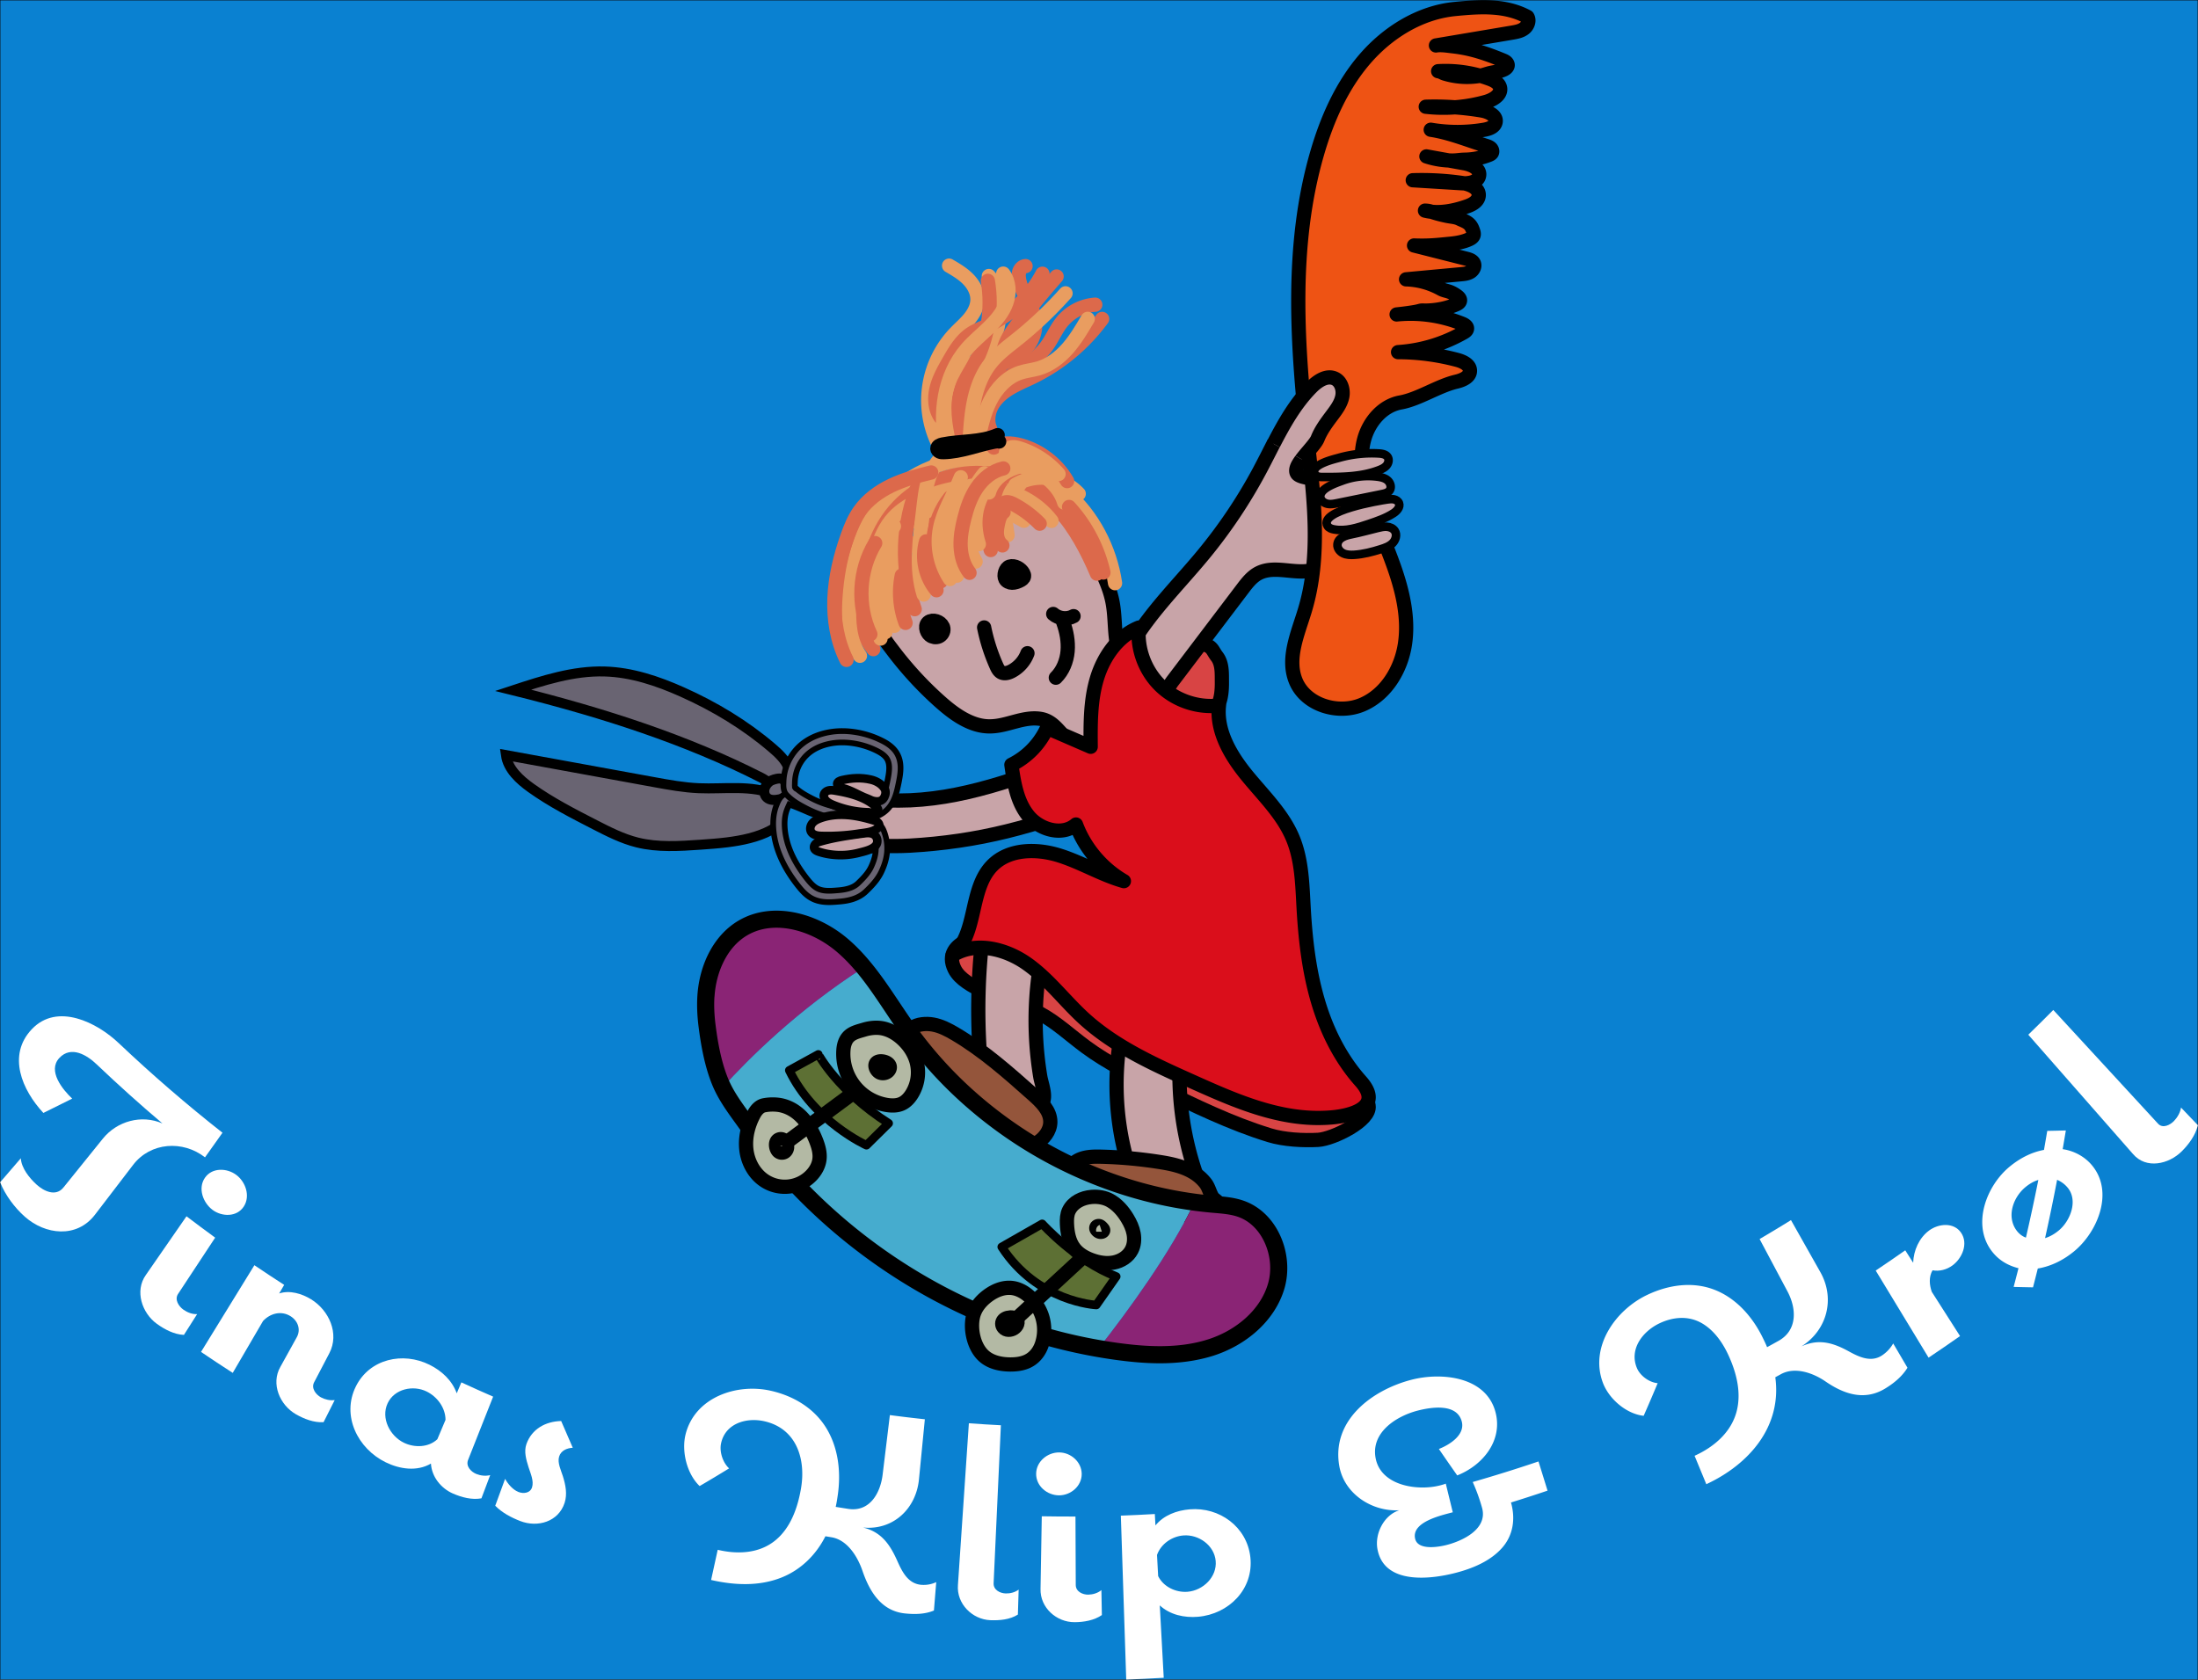 <svg xmlns="http://www.w3.org/2000/svg" viewBox="0 0 7717.6 5898.3"><rect x="0" y="0" width="7717.6" height="5898.3" fill="#333333" stroke="none"/><defs><style>.cls-1{fill:#0a81d1;}.cls-1,.cls-10,.cls-12,.cls-14,.cls-15,.cls-16,.cls-17,.cls-2,.cls-20,.cls-3,.cls-4,.cls-7,.cls-8,.cls-9{stroke:#000;}.cls-1,.cls-10,.cls-18,.cls-19{stroke-miterlimit:10;}.cls-2{fill:#d84444;}.cls-12,.cls-14,.cls-15,.cls-16,.cls-17,.cls-2,.cls-20,.cls-3,.cls-4,.cls-7,.cls-8,.cls-9{stroke-linejoin:round;}.cls-14,.cls-15,.cls-16,.cls-18,.cls-19,.cls-2,.cls-20,.cls-3,.cls-4,.cls-8,.cls-9{stroke-width:50px;}.cls-12,.cls-13,.cls-3{fill:#c8a4a8;}.cls-4{fill:#94553b;}.cls-5{fill:#46acce;}.cls-6{fill:#8a2475;}.cls-7{fill:#5d7034;}.cls-12,.cls-7{stroke-width:30px;}.cls-8{fill:#b3b9a4;}.cls-15,.cls-18,.cls-19,.cls-9{fill:none;}.cls-10,.cls-11{fill:#696472;}.cls-10{stroke-width:35px;}.cls-14{fill:#ee5314;}.cls-15,.cls-16,.cls-17,.cls-18,.cls-19{stroke-linecap:round;}.cls-17{stroke-width:60px;}.cls-18{stroke:#dc694b;}.cls-19{stroke:#e99d60;}.cls-20{fill:#da0e1b;}.cls-21{fill:#fff;}</style></defs><g id="Lag_2" data-name="Lag 2"><rect class="cls-1" x="0.5" y="0.5" width="7716.6" height="5897.3"/></g><g id="Layer_1" data-name="Layer 1"><path id="dress_underside" data-name="dress underside" class="cls-2" d="M3350.8,3401.8c9.3,19.2,25.8,34,43.3,46.3,75.8,53.1,173,65.5,254.7,109,59.3,31.6,108.7,78.5,162.8,118.4,77.7,57.3,164.9,100.1,251.6,142.5,128.4,62.8,257.4,125.9,394,167.9,50.1,15.4,118.3,19.2,170.6,16.2s185.5-68.3,177-120c-10-61-22.1-3.1-39-34-15.4-28.2-48.5-40.8-78.5-52.4-200.2-77.5-375-207.2-558.6-318.4s-387.3-206.8-601.9-203.7C3463.8,3274.6,3302.7,3302.3,3350.8,3401.8Z" transform="translate(0.5 0.5)"/><g id="feet"><g id="foot_left" data-name="foot left"><path class="cls-3" d="M3673.8,3282.4c2.8-11,5.7-23,1-33.3-3.6-7.8-10.9-13.2-18.2-17.7-52.2-32.3-119.7-38.5-176.9-16.3,1.4-6.6-8.7-10.5-14.2-6.6s-6.9,11.3-7.9,17.9a2216.34,2216.34,0,0,0-16.7,487.7c1.9,24.5,4.4,49.8,15.9,71.5,11.8,22.2,31.9,38.7,52.8,52.6,32.3,21.5,85.9,57.1,126.8,48.6,49.6-10.3,21.1-74.1,15.7-106.7a1204.61,1204.61,0,0,1,21.7-497.7Z" transform="translate(0.5 0.5)"/><path class="cls-4" d="M3275.6,3597.2c27.7,5,53.1,18.3,77.3,32.6,100.1,59,187.6,136.8,274.4,214,29,25.8,60.2,56.5,60.1,95.3-.1,31.9-23,60.4-51,75.8s-60.6,19.8-92.4,22.8c-54.8,5-111.6,6-163-13.7-74.4-28.6-127.3-97.8-155.1-172.4-22.3-60-30.7-123.9-36.1-187.4-1.7-19.7-6.2-41.6,11.7-54.9C3221.3,3594.6,3252.4,3593,3275.6,3597.2Z" transform="translate(0.5 0.5)"/></g><g id="foot_right" data-name="foot right"><path class="cls-3" d="M3953,4061.9c3.2,12.1,6.9,24.6,15.2,34.1,15.1,17.1,40.5,19.3,63.3,20.3l168,7.3a1077.1,1077.1,0,0,1-56-426.7c1.4-19.6,3.3-39.4-1.1-58.5-9.2-39.6-45-69-84.1-80.1-26-7.4-80.2-16.4-102.6,4.3-18.9,17.4-19.2,63.8-23,86.9a990.4,990.4,0,0,0,20.3,412.4Z" transform="translate(0.5 0.5)"/><path class="cls-4" d="M4188.9,4116.2c-36.7-21.9-79.6-30.5-121.8-37a1575.85,1575.85,0,0,0-200-17.9c-28.8-.8-59.1-.4-84.4,13.6s-42.8,46.1-31,72.4c10.3,22.9,37,32.5,61,39.8,127.8,38.9,257.3,78.1,390.8,84,15.7.7,31.9.8,46.5-4.9,13.6-5.3,31.7-21.1,28.5-37.8-2.3-11.9-16.1-15.6-22.2-25.5-9.6-15.6-12.4-33.4-24-48.6A156.64,156.64,0,0,0,4188.9,4116.2Z" transform="translate(0.5 0.5)"/></g></g><g id="skateboard"><path class="cls-5" d="M4193.9,4220.9c-398.2-53.6-771.6-276.6-1005.6-603.4-52.4-73.1-98.8-151.9-155.8-220.8-231.7,148.3-403.8,319.6-495.5,420.9,23.7,48.7,57.8,91.6,88.9,135.7,150.8,213.5,346.8,394.4,569.7,530.5,202.3,123.5,427.4,210.5,661,251.1C3963.1,4599.4,4109.8,4398,4193.9,4220.9Z" transform="translate(0.5 0.5)"/><path class="cls-6" d="M3923.4,4745.3c109,15,222.2,19.6,326.9-13.9s200.4-111.5,230.5-217.3-22.5-235.7-126.8-270.7c-31.3-10.5-64.6-12.4-97.5-15.4q-31.35-2.85-62.6-7c-84.1,177.1-230.9,378.5-337.3,514C3856.6,4735,3860,4736.5,3923.4,4745.3Z" transform="translate(0.5 0.5)"/><path class="cls-6" d="M3032.5,3396.8c-231.7,148.3-403.8,319.6-495.5,420.9-2.9-6-5.7-12-8.2-18.2-25.4-61-38.2-131.9-46.6-197.1-4.5-34.8-6.4-70.1-4.1-105.2,6.1-94.3,48.4-191.4,129.8-239.3,108.8-63.9,253.4-20.8,349.3,61.2C2957.2,3319.2,3000.2,3356.5,3032.5,3396.8Z" transform="translate(0.5 0.5)"/><path d="M4071.9,4786.7c-54.9,0-107-5.5-152.6-11.6a1869.16,1869.16,0,0,1-383.5-94.6,1960.29,1960.29,0,0,1-355.8-171,1992,1992,0,0,1-316.7-239.9,1924.92,1924.92,0,0,1-261.9-298.9c-6.4-9-13-18.2-19.4-27-29.7-41-60.4-83.4-80.9-132.6-29-69.7-41.6-150.3-48.6-204.8-5.1-40-6.5-76.3-4.3-110.9,3.4-53,17.2-104.5,39.9-148.8,25.3-49.5,61.5-89.1,104.7-114.4,57.4-33.7,126.8-43.2,200.9-27.6,64.8,13.7,129.8,46.3,183.1,91.9,74.4,63.6,128.8,145.1,181.5,223.9,17.7,26.4,35.9,53.8,54.5,79.8A1411.66,1411.66,0,0,0,3420,3830.5a1484,1484,0,0,0,535.8,306.2,1409,1409,0,0,0,303.6,61.5l10.6.9c30.7,2.6,62.5,5.4,93.8,15.9,57.4,19.3,104.1,63.7,131.6,125,25.8,57.6,31,124,14.5,182.4-15.8,55.4-49,107.2-96,149.8-43,39-96.4,69.4-154.2,87.9C4197,4779.9,4132.8,4786.7,4071.9,4786.7ZM2508.1,3499.2c-2,30.8-.7,63.3,3.9,99.4,6.5,51.1,18.3,126.4,44.5,189.4,17.8,42.7,45.1,80.5,74.1,120.4,6.5,9,13.3,18.3,19.8,27.6a1869.5,1869.5,0,0,0,253.8,289.6,1929.75,1929.75,0,0,0,307.1,232.6,1907.22,1907.22,0,0,0,345,165.8,1803.46,1803.46,0,0,0,371.2,91.5c89.6,12.1,206.3,21.6,313.8-12.8,49.8-15.9,95.5-41.9,132.3-75.2,38.7-35,65.8-77.1,78.5-121.7,12.8-45,8.6-96.5-11.5-141.4-20.5-45.9-54.6-78.8-95.9-92.6-24.5-8.2-51.4-10.5-79.8-13l-10.8-.9a1467,1467,0,0,1-316.5-64.2,1544.17,1544.17,0,0,1-557.5-318.6,1474.44,1474.44,0,0,1-216-240.1c-19.2-26.8-37.7-54.5-55.6-81.4-52.7-78.9-102.5-153.4-170.6-211.6-45.8-39.1-101.4-67.1-156.5-78.8-41.3-8.7-102.2-12.2-158.1,20.6-33.8,19.8-61.2,50.1-81.6,90-19,37.1-30.5,80.4-33.4,125.3v.1Z" transform="translate(0.5 0.5)"/><path class="cls-7" d="M3119.8,3944l-78,77s-184-83-271-263l102-56S2941.8,3831,3119.8,3944Z" transform="translate(0.5 0.5)"/><path class="cls-7" d="M3658.8,4297s118,131,260,185l-70,100s-207-10-332-204Z" transform="translate(0.5 0.5)"/><path class="cls-8" d="M3600.8,4541.7c27.1,19.3,47.9,50,57.6,80a158.35,158.35,0,0,1-.8,98.4c-9.7,28.6-29.4,52.2-58.2,62.7-17.3,6.4-36,8.2-54.4,8-33.4-.4-68.5-8.3-92.8-31.3-33.3-31.4-46-90.8-36.8-134.6,6.5-30.8,26.1-55.4,50.7-74.1,29.3-22.2,65.8-36.4,102.5-25.3A113.32,113.32,0,0,1,3600.8,4541.7Z" transform="translate(0.5 0.5)"/><path class="cls-9" d="M3571.2,4649c-2,6.1-6.6,11.2-12,14.7-10.9,7-26.8,8.2-35.8-2.7-6.5-7.9-6.7-18.8.2-26.3C3536.8,4620.3,3579.8,4621.7,3571.2,4649Z" transform="translate(0.5 0.5)"/><line class="cls-9" x1="3540.3" y1="4656.5" x2="3878.3" y2="4344.5"/><path class="cls-8" d="M3832.6,4202.5c23.2-1.9,46.8,2.4,65,12.7,25.4,14.3,45,37.1,60.1,62,10.2,16.8,18.7,35,22.2,54.4s1.9,40.1-7.3,57.6c-12.1,23.3-36.6,38.6-62.4,43.6s-52.6.6-77.3-8.3c-23.6-8.5-46.3-21.4-61.5-41.3-18.5-24-24.3-55.5-25.6-85.9-.7-16-.1-32.7,6.9-47C3767.2,4220.8,3799.5,4205.2,3832.6,4202.5Z" transform="translate(0.5 0.5)"/><path class="cls-9" d="M3870.7,4314.6c1.3,1.5,2.5,3.4,2.3,5.3-.2,2.4-2.5,4.1-4.7,4.8a13.87,13.87,0,0,1-10.2-1,19.93,19.93,0,0,1-7.7-7c-3.8-5.5-.5-11.5,6.2-12C3862,4304.3,3867.6,4310.8,3870.7,4314.6Z" transform="translate(0.5 0.5)"/><path class="cls-8" d="M2796.8,3906.5c31.6,24.4,52.8,59.9,67.6,97,8.7,21.8,15.5,45.4,12.2,68.6-2.9,20.5-13.6,39.3-27.8,54.3a129.16,129.16,0,0,1-162.7,20.5c-37.2-23.4-60.5-65.6-65.8-109.2-5.3-43.3,5.9-87.6,26.4-125.6,7.4-13.7,18.9-27.8,34.9-31.2a160.4,160.4,0,0,1,50.8-1.8C2755.7,3882.2,2778.1,3892,2796.8,3906.5Z" transform="translate(0.5 0.5)"/><path class="cls-9" d="M2763.1,4029.4c-.7,6-3.9,11.9-9,15.1a18,18,0,0,1-21.9-2.8c-9.5-10-12.7-35.1,3-41C2751.4,3994.6,2764.6,4015.4,2763.1,4029.4Z" transform="translate(0.5 0.5)"/><line class="cls-9" x1="2753.3" y1="4017.5" x2="3115.3" y2="3749.5"/><path class="cls-8" d="M3074.7,3608.5a125.2,125.2,0,0,1,19.3,1.3c28.2,4.4,53.9,19.7,74.7,39.2,23.9,22.3,42.4,50.9,50.1,82.7a144.92,144.92,0,0,1-16.9,108.4c-9,14.8-21.1,28.3-36.9,35.3-16.2,7.2-34.8,7-52.3,4.1a182,182,0,0,1-152-189.1c1-20,6.3-40.9,22.4-54.3,14-11.6,33.1-15.8,50.1-20.9A153.21,153.21,0,0,1,3074.7,3608.5Z" transform="translate(0.5 0.5)"/><path class="cls-9" d="M3123.8,3746.8c.3,7.1-4.4,13.7-10.5,17.4a26.88,26.88,0,0,1-22.8,2.1c-14.7-5.4-26.6-32.3-6.6-38.8C3097.1,3723.2,3123.2,3730.4,3123.8,3746.8Z" transform="translate(0.5 0.5)"/></g><g id="arm_left" data-name="arm left"><path id="arm" class="cls-3" d="M3005.9,2974.9c-10.7,1.4-23.2,2.2-30.7-5.6-7.2-7.5-6.2-19.4-4.8-29.7,8.4-59.6,14.7-86.3,23.1-145.9,105.9,23.4,216.3,20.8,323.3,3.3s211-49.9,313.4-85.7c24.8,44.3,51.5,101.5,54.9,153,1,15.5-9.7,14.3-23.8,18.8s-28.3,8.8-42.5,12.9q-41.25,12-83,22.3c-112.4,27.9-226.5,44.2-342,50.7C3122.8,2973,3069.6,2966.7,3005.9,2974.9Z" transform="translate(0.5 0.5)"/><g id="scissors"><path class="cls-10" d="M2458.6,2965.7c-74,5.1-149.5,10.1-221.5-7.8-52.6-13.1-101.3-38-149.5-62.7-76.6-39.3-153.6-78.8-223.6-128.8-40.5-29-81.2-66.1-88.1-115.4l520.4,95c51.9,9.5,104,19,156.8,21.3,90.4,3.9,185.3-12.7,268.4,23,11.3,4.9,22.9,11.4,28.1,22.4,10.2,21.6-8,49.1-15.7,68.9-6.3,16.3-12.1,24.7-27.7,33-47,25.2-101.4,36.1-153.8,42.8C2521.3,2961.2,2490,2963.5,2458.6,2965.7Z" transform="translate(0.5 0.5)"/><path class="cls-10" d="M1801.2,2423.5c104.5-34.4,211.6-69.3,321.5-66.1,94.4,2.7,185.9,33.5,272.1,72,113.6,50.7,221.3,115.6,315.9,196.5,22.1,18.9,44,39.4,55.8,66,8.1,18.3,16.6,71.7-12.8,77-21.6,3.9-61.6-28.6-80-38q-100-50.85-203.8-93.9c-138.4-57.7-280.6-105.9-424.4-147.9Q1924.15,2453.85,1801.2,2423.5Z" transform="translate(0.5 0.5)"/><path class="cls-10" d="M2746.1,2735c8,3.7,11.5,13,14.3,21.3,3.9,11.7,7.6,25.3,1.1,35.8-5.4,8.7-16.2,12.3-26.3,14.4-14.9,3.2-32.4,4-43.4-6.5-9.1-8.7-10.9-23.3-6.3-35,3.9-10.1,12.8-20.8,23-25.1C2718.3,2735.6,2736.2,2730.4,2746.1,2735Z" transform="translate(0.5 0.5)"/><path class="cls-11" d="M2910.6,3167.5c-23.3,0-41.6-3.7-57.8-11.7-21.4-10.6-37.1-28.1-50.8-45.4-54.1-68.2-83.4-137.2-87.3-205.1-1.6-29,2.1-55.2,11.1-78,4.3-11,8.9-21.5,16.6-29.7a38.49,38.49,0,0,1,28.4-12.6,46.23,46.23,0,0,1,15.6,2.8c21.9,7.7,43.4,17,64.1,26l4.9,2.1c15.4,6.7,31.8,11.2,49.1,16,14.2,4,28.9,8,43.4,13.5l15,5.7h.1c19.3,7.4,37.5,14.4,56.4,19.3,4.6,1.2,10,2.1,15.8,3,17.3,2.7,38.9,6.1,54.4,22.3,9,9.3,13.5,20.7,16.7,30.6,14.5,44.3,10.6,87.3-12.3,135.4-13,27.4-34.9,50.1-54.5,68.8-27.8,26.4-64.7,32.5-90.1,34.7l-2.3.2C2935.8,3166.4,2923.3,3167.5,2910.6,3167.5Zm-144-334.4c-1.5,3.3-3,7-3.7,8.9-6.9,17.3-9.6,37.9-8.3,61.1,3.4,59.5,29.9,120.9,78.7,182.5,10.8,13.7,22.8,27.3,37.2,34.4,10.6,5.2,23.2,7.6,39.7,7.6,10.7,0,21.7-1,33.3-2l2.4-.2c30.8-2.7,51.8-10.3,66-23.9,17-16.1,35.7-35.6,46-57,18.7-39.2,21.8-70.8,10.4-105.7-2.6-7.9-4.9-12.5-7.6-15.3-5.7-5.9-16.3-8-31.7-10.4a183.33,183.33,0,0,1-19.6-3.8c-21.1-5.5-41.2-13.2-60.7-20.7l-.5-.2c-4.8-1.8-9.6-3.7-14.3-5.5-12.9-4.8-26.1-8.5-40-12.4-17.9-5-36.4-10.1-54.3-17.9l-4.9-2.1c-18.1-7.8-36.7-15.9-55.3-22.7l-8.7-3.2Z" transform="translate(0.5 0.5)"/><path d="M2770.7,2795a37.09,37.09,0,0,1,12.3,2.2c21.6,7.6,42.9,16.8,63.5,25.8l4.9,2.1c16.1,7,32.8,11.6,50.4,16.5,14,3.9,28.4,7.9,42.5,13.2,4.9,1.9,10,3.8,14.8,5.6l.2.1c19.6,7.5,38,14.6,57.5,19.6a166.85,166.85,0,0,0,16.7,3.1c15.9,2.5,35.6,5.6,48.7,19.3,7.6,7.9,11.4,17.5,14.4,26.8a152.73,152.73,0,0,1,7.5,62c-1.9,21.1-8.2,42.6-19.3,65.9-12.3,25.9-33.4,47.8-52.4,65.9-11.3,10.7-24.9,18.6-41.7,24-16.1,5.2-31.9,7.1-42.4,8l-2.3.2c-11.4,1-23.3,2.1-35.5,2.1-21.7,0-38.6-3.4-53.4-10.7-19.7-9.7-34.4-26.2-47.4-42.6-52.8-66.6-81.4-133.6-85.1-199.4-1.6-27.5,1.9-52.4,10.4-73.8,4.1-10.4,8-19.6,14.5-26.5,6-6.2,13.1-9.4,21.2-9.4h0m139.5,342.5c11.2,0,22.9-1,34.1-2l2.3-.2c33.2-2.9,56.1-11.4,72.1-26.6,17.6-16.8,37.1-37,48.1-60,19.6-41.2,23-76.1,10.9-113.1-3.1-9.6-6-15.1-9.9-19.1-7.9-8.2-19.9-10.6-37.4-13.4q-9.45-1.35-18.6-3.6c-20.5-5.3-40.4-13-59.6-20.3l-.4-.2c-4.7-1.8-9.6-3.7-14.4-5.5-13.3-5-26.7-8.7-40.9-12.6-17.5-4.9-35.7-9.9-53-17.4l-4.9-2.1c-18.2-7.9-37-16-55.8-23l-17.4-6.4-7.7,16.9c-1.6,3.6-3.2,7.5-3.9,9.4-7.4,18.7-10.4,40.7-9,65.3,3.5,61.6,30.7,124.9,80.8,188.1,11.6,14.6,24.5,29.2,40.6,37.1,11.9,5.9,25.9,8.7,44,8.7M2770.8,2775a48.45,48.45,0,0,0-35.7,15.7c-8.9,9.4-13.9,20.9-18.6,32.9-9.5,24.1-13.5,51.8-11.8,82.3,4,70,34.1,140.9,89.4,210.7,14.5,18.2,31,36.7,54.3,48.1,20.3,10,41.9,12.8,62.3,12.8,13.1,0,25.7-1.1,37.2-2.1l2.3-.2c26.8-2.4,66-8.8,96.1-37.4,20.3-19.3,42.9-42.9,56.6-71.8,24.1-50.5,28.1-95.9,12.8-142.8-3.6-10.9-8.6-23.6-19-34.4-17.8-18.6-42.2-22.4-60-25.2-5.5-.9-10.7-1.7-14.8-2.8-18.4-4.8-36.3-11.7-55.4-19-5-1.9-10.1-3.9-15.1-5.8-14.9-5.6-29.8-9.7-44.2-13.7-17-4.7-33-9.2-47.8-15.6l-4.9-2.1c-20.9-9.1-42.5-18.4-64.8-26.3a55.72,55.72,0,0,0-18.9-3.3Zm139.4,342.5c-13,0-25-1.6-35.3-6.6-12.6-6.2-23.7-18.9-33.8-31.6-47.5-60-73.3-119.5-76.5-176.9-1.2-21.7,1.3-40.8,7.6-56.8.7-1.8,2.1-5.3,3.5-8.4,18.3,6.7,36.8,14.7,54.8,22.5l4.9,2.1c18.6,8.1,37.4,13.3,55.6,18.4,13.8,3.8,26.8,7.4,39.2,12.1,4.9,1.8,9.8,3.7,14.7,5.6,19.7,7.6,40.1,15.4,61.7,21,7,1.8,13.9,2.9,20.6,4,9.9,1.6,22.3,3.5,26.1,7.5,2.3,2.4,4.6,9.3,5.3,11.5,10.5,32.2,7.6,61.6-9.9,98.3-9.5,20-27.5,38.6-43.8,54.1-12.5,11.9-31.6,18.6-60,21.2l-2.4.2c-11.1.9-22,1.9-32.3,1.8Z" transform="translate(0.5 0.5)"/><path class="cls-11" d="M2996.8,2879.3a349.73,349.73,0,0,1-79.6-9.2,365.16,365.16,0,0,1-82.1-29.8c-26.9-13.6-54.6-29.2-74-50.2-11.8-12.7-11.1-30.2-10.6-41.7v-.2c0-1.2.1-2.3.1-3.3a178.86,178.86,0,0,1,50.9-120.1c22.8-22.9,51.8-39.3,86.2-49a258.64,258.64,0,0,1,69.5-9.2c9.5,0,19,.5,28.4,1.4a317.71,317.71,0,0,1,108.3,31c16.5,8.1,40.1,21.5,54,44.4,19.9,32.7,14.1,70.9,6.6,107.2-5.6,27.1-13.4,64.1-38.4,90.1-22.3,23.1-55.2,35.6-100.6,38.1-6.3.3-12.5.5-18.7.5Zm-39.7-272.6a218.81,218.81,0,0,0-58.6,7.7c-27.7,7.8-50.8,20.8-68.6,38.7a135.85,135.85,0,0,0-33.9,58.3,138.58,138.58,0,0,0-5.3,34.5c0,1.3-.1,2.7-.1,4.1-.1,2.6-.3,6.4-.1,9.2l.2,3.9,2.8,2.7c15.4,15.2,38.9,28.1,59.9,38.7a327.07,327.07,0,0,0,73,26.5,310.84,310.84,0,0,0,70.6,8.1h0c5.5,0,11-.1,16.5-.4,34.4-1.9,59.3-10.6,74-25.9,15.8-16.4,21.8-40.6,28-70.5,6.2-29.7,10.7-58-1.6-78.3-8.5-13.9-25.4-23.3-37.4-29.2a279.73,279.73,0,0,0-94.8-27.1c-8.3-.6-16.5-1-24.6-1Z" transform="translate(0.5 0.5)"/><path d="M2957.1,2576.7h0c9.2,0,18.3.5,27.4,1.4a310.28,310.28,0,0,1,105,30c15.4,7.5,37.3,19.9,49.9,40.6,18,29.6,12.8,64.2,5.3,100-5.7,27.3-12.8,61.3-35.8,85.2-20.5,21.2-51.2,32.7-94,35-6,.3-12.1.5-18.1.5a342.32,342.32,0,0,1-77.4-8.9,352.59,352.59,0,0,1-79.8-28.9c-26.1-13.2-52.8-28.2-71.1-48-9-9.7-8.4-24.1-8-34.5v-.2c0-1.2.1-2.4.1-3.5a168.59,168.59,0,0,1,48-113.3c21.6-21.6,49.1-37.2,81.8-46.4a242.2,242.2,0,0,1,66.7-9m-174.7,192.6a20.12,20.12,0,0,0,10.7,10c15.9,13.4,36.7,24.8,55.5,34.3a331,331,0,0,0,75.3,27.3,319.13,319.13,0,0,0,72.9,8.4c5.7,0,11.4-.2,17-.5,37-2,64.1-11.7,80.7-28.9,17.6-18.3,24.1-43.8,30.6-75.4s11.4-62.1-2.8-85.5c-9.8-16.1-28.4-26.6-41.6-33a288.2,288.2,0,0,0-98.2-28,241.94,241.94,0,0,0-25.5-1.3,226.88,226.88,0,0,0-61.3,8.1c-29.3,8.2-53.9,22.1-73,41.3a148.05,148.05,0,0,0-42.1,99.6c0,1.3-.1,2.6-.1,4-.1,3.6-.3,7.1-.1,10.1l.4,7.8,1.6,1.7m174.7-212.6a266.72,266.72,0,0,0-72.2,9.6c-36,10.1-66.5,27.4-90.5,51.5a187.69,187.69,0,0,0-53.8,126.9c0,1.1-.1,2.2-.1,3.4-.5,12.4-1.3,33.1,13.2,48.9,20.5,22.2,49,38.3,76.8,52.3a378,378,0,0,0,84.3,30.6,363.58,363.58,0,0,0,81.9,9.4h0c6.4,0,12.8-.2,19.2-.5h0c48.1-2.6,83.1-16.1,107.3-41.1,27-28,35.1-66.7,41-95,8-38.3,14-78.7-7.8-114.5-15.3-25.1-40.5-39.5-58.2-48.1a328.43,328.43,0,0,0-111.7-31.9,289.43,289.43,0,0,0-29.4-1.5Zm39.7,272.6a302.89,302.89,0,0,1-68.4-7.9,314.2,314.2,0,0,1-70.8-25.7c-20.4-10.3-43-22.7-57.3-36.9-.1-2.4,0-6,.1-8.4.1-1.5.1-2.9.1-4.3a128.5,128.5,0,0,1,4.9-32,124.49,124.49,0,0,1,31.4-54c16.6-16.7,38.3-28.8,64.3-36.1a206.85,206.85,0,0,1,55.9-7.4,231.15,231.15,0,0,1,23.5,1.2,270.15,270.15,0,0,1,91.4,26.1c10.9,5.3,26.2,13.8,33.3,25.4,10.4,17.1,6.1,43.4.3,71-5.9,28.3-11.5,51.1-25.4,65.6-12.9,13.4-35.6,21.1-67.4,22.8h0c-5.3.4-10.6.5-15.9.6Z" transform="translate(0.5 0.5)"/></g><g id="fingers"><path class="cls-12" d="M2875.2,2990.6c-7.1-2.3-15.1-5.8-17.1-13-1.6-5.8,1.6-12.1,6.2-16s10.6-5.7,16.4-7.3c48.9-14,99.4-21.1,149.8-28,13-1.8,27.3-3.2,38.1,4.2a27.43,27.43,0,0,1,9.9,30.9c-7.5,20.6-44.7,27.8-63,32.6a256.4,256.4,0,0,1-89.8,7A237.32,237.32,0,0,1,2875.2,2990.6Z" transform="translate(0.5 0.5)"/><path class="cls-12" d="M2883.8,2934.8c-13.6-.4-29.4-2.6-36.3-14.3-5.4-9.3-2.6-21.8,4.2-30.1s16.9-13.3,27.1-17.1c30-11.2,62.7-14.2,94.7-11.9s63.4,9.9,94.1,19.1c4.6,1.4,9.3,2.9,13.1,5.8s6.6,7.6,6,12.4c-.7,5.2-5.1,9.1-9.5,11.9-18.4,12-41.2,12.8-62.4,16.1a704.6,704.6,0,0,1-83.4,7.9C2915.5,2935.3,2899.6,2935.3,2883.8,2934.8Z" transform="translate(0.5 0.5)"/><path class="cls-12" d="M3053.2,2851.8a343.37,343.37,0,0,1-128.1-25.8c-9.9-4.1-20-8.9-26.9-17.1-4.3-5.2-7.3-12-5.9-18.6,1.7-7.9,9.2-13.4,17-15.2s16-.5,23.9.9c52.2,8.9,106.4,22.6,144.9,58.9,2.7,2.6,5.6,6.1,4.5,9.7-1,3-4.2,4.4-7.2,5.4a66,66,0,0,1-33.6,1.3" transform="translate(0.5 0.5)"/><path class="cls-12" d="M2958.7,2767.2c-4.4-1.1-9.1-1.9-13-4.3s-7.2-6.5-6.8-11.1c.6-7.6,9.6-11.1,17.1-12.8,34.2-7.9,66.7-9.7,100.9-1.9,18.9,4.3,37.6,14.6,48,31,5.7,9,4.8,20.5,0,30-6.2,12.4-16.7,17.3-33,15-12.8-1.8-16.4-5.8-28.9-10.4C3014.3,2792.1,2988.6,2774.3,2958.7,2767.2Z" transform="translate(0.5 0.5)"/></g></g><path id="dress_sleeve" data-name="dress sleeve" class="cls-2" d="M4289.8,2395.8c-.3-31.9,2-65.8-17.4-91.1-14.8-19.3-15-31.6-37.7-40.2a265.43,265.43,0,0,0-95.8-17.3c-9.9.1-20.1.7-29.3,4.5-9.9,4.1-18,11.6-25.8,18.9-19.8,18.5-39.8,37.3-54.3,60.1-24.4,38.4-31.3,85.4-32.4,131s3.1,91.2-1.6,136.5c-1.7,16.2-3.4,35.5,9.1,46,10.7,9,26.6,6.8,40.3,3.8,47.6-10.6,95.3-25.9,133.7-55.9,26-20.4-59.9-73.6-41.9-101.1,8.2-12.5,81.9,1.3,91.9-9.9,8.1-9.1.2,23.4,23.1,16.9C4275.6,2491.3,4290.4,2457,4289.8,2395.8Z" transform="translate(0.5 0.5)"/><g id="arm_right" data-name="arm right"><g id="arm-2"><path class="cls-13" d="M4552.8,1661c-6.4-12.8,3.7-31.1,18.4-50.3l-98.9-55c-16.8,32.4-33.1,65.1-50.2,97a1778.87,1778.87,0,0,1-195.6,292.1c-102.1,124-222.8,237-288.9,383.4-15.1,33.4-24,79.6,5.7,101.1,14.6,10.6,32.7,10.3,49.5,14.2,19,4.5,28.1,19.6,44.9,25.6,29,10.3,63.8-58.1,79.1-78.2l158.7-209.1,87-114.7c15.7-20.7,32.1-41.9,54.9-54.2,46.6-25.1,103.6-5.8,156.5-7,33.8-.8,69-11.5,91.4-36.7,26.1-29.4,30.1-71.8,32.8-111.1,3.8-54.5,6.4-113.6-24.3-158.8C4659,1677.4,4564.7,1684.6,4552.8,1661Z" transform="translate(0.5 0.5)"/><path d="M4617.8,1656.4c-12.3-1.8-31.5-4.5-40.9-7.8,1.2-3,3.6-7.8,8.6-15.1q3.6-5.1,7.8-10.5l-44.2-24.5c-3.5,4.7-6.7,9.4-9.6,14-5.4,8.6-21.6,34.8-9,59.8,12,23.7,43.6,28.3,80.2,33.5,13.8,2,36.5,5.3,43.4,9,24,36.9,22.8,85.9,19,141.5-2.7,39.3-6.6,73.7-26.6,96.2-15.4,17.3-42,27.6-73.3,28.3-15.3.3-31.2-1.2-48.1-2.8-39.9-3.9-81.1-7.9-119.7,12.8-28,15.1-47.4,40.6-63,61.1h0l-245.6,323.9c-3.7,4.9-7.9,11.4-12.7,18.9-6.9,10.7-15.5,24.1-24.1,34.7s-13.8,14.1-16,15.3c-3.3-1.6-6.8-4.2-10.9-7.4-8.5-6.4-19-14.4-34.6-18.1-5.6-1.3-10.9-2.2-16.1-3-10.1-1.6-18.8-3-24.5-7.1-15.3-11.1-9.8-43.4,2.4-70.5,47.9-106.1,127.9-197,205.3-284.9,26.6-30.2,54-61.4,80-92.9a1811.54,1811.54,0,0,0,198.3-296.2c11-20.5,21.8-41.6,32.2-62,5.9-11.5,11.8-23.1,17.8-34.7l-43.7-24.3q-9.45,18.15-18.6,36.3c-10.3,20.2-21,41-31.7,61.2a1756.24,1756.24,0,0,1-192.8,288c-25.4,30.9-52.6,61.8-78.9,91.6-79.9,90.7-162.4,184.4-213.4,297.4-7.1,15.7-15.6,39.6-16.1,64.7-.8,36.8,15.9,56.6,30,66.9,15.3,11.1,32.3,13.8,45.9,16,4.5.7,8.8,1.4,12.6,2.3,5,1.2,9,4.1,15.8,9.2s15.2,11.6,26.5,15.6a44,44,0,0,0,14.4,2.5,50.34,50.34,0,0,0,23.4-6.1c8.2-4.3,16.3-10.9,24.7-20.1,13.2-14.4,24.9-32.6,34.3-47.2,4.1-6.4,7.9-12.4,10.5-15.7l245.7-323.8h0c14-18.4,28.4-37.4,46.8-47.3,25.1-13.5,57.2-10.4,91.1-7.1,17.6,1.7,35.8,3.5,54.1,3.1,45.7-1.1,84.6-17.1,109.5-45.1,32.9-37.1,36.5-88.4,39.1-126,3.5-50.7,8.3-120.2-28.5-174.6C4681.1,1665.5,4651.8,1661.2,4617.8,1656.4Z" transform="translate(0.5 0.5)"/></g><path id="comb" class="cls-14" d="M4917.1,1412.7c-63,11.3-111,67.8-127.7,129.6s-6.9,127.8,10.3,189.5c24.6,88.3,64.1,171.8,94.5,258.3s51.9,178.9,38.6,269.6-67,179.7-151.7,214.8-198.1.4-232.3-84.7c-31.7-78.6,7.7-165.5,32.2-246.6,57.6-190.6,32-394.9,10.1-592.8-37.5-338.8-61.8-687.9,33.8-1015.1,34.7-118.9,86.1-234.9,167-328.7S4985.6,42.9,5108.8,31c88.1-8.5,175.8-14.3,253.7,27.7,8.1,13.1,1.1,31.3-11.1,40.7s-28.1,12.2-43.3,14.8l-266.7,44.9c18.7-3.1,41.8,1,60.6,3.1a505.51,505.51,0,0,1,61,10.7c38.9,9.3,76.5,23.3,113.5,38.5,3.9,1.6,7.9,3.3,11.1,6s5.7,6.7,5.7,10.9c-.1,6.8-6.3,11.9-12.4,14.9-14,6.9-29.7,8.6-44.8,11.7-15.4,3.2-29.7,9.4-45.4,11.7a269.08,269.08,0,0,1-119.6-9c-5.7-1.8-16.3-8.4-22-8.1a446.46,446.46,0,0,1,181,27c15.4,5.7,32.4,14.4,36.2,30.4,6,25.2-23.9,43.1-48.8,50.2a551.28,551.28,0,0,1-211.9,17.2,997.19,997.19,0,0,1,196.7,13.3c23.6,4,53.6,18.1,48.4,41.4-3.8,16.7-23.7,23.3-40.6,26.2a561.64,561.64,0,0,1-187-.1c59.4,9,115,30.6,171.7,49.2l23.1,7.6c5.8,1.9,11.7,3.9,16.1,8.1s6.6,11.2,3.6,16.5c-2.2,3.7-6.4,5.6-10.5,7.2a241.88,241.88,0,0,1-85.3,16.6c-13.4.2-26.7,2.8-40.3,2.9a291.24,291.24,0,0,1-93.6-14.5l132.4,24c24.6,4.5,56,17.5,52.8,42.3-3.2,24.6-36.3,29.5-61,28L4960,632.4a1001.35,1001.35,0,0,1,173,9.6c27,3.8,61,17.6,58.6,44.7-1.7,18.9-21.3,30.5-39.2,36.8-46.8,16.6-101.4,27.7-149.5,15.6,23.7.8,19,6,75,18,16.6,3.6,32.4,3.7,46.3,10.6,12.5,6.1,26.7,10.3,36.2,21,5.7,6.4,9.1,14.5,11.7,22.6,1.5,4.5,2.7,9.3,1.5,13.9-1.8,7.1-8.8,11.4-15.4,14.5-20.9,9.6-43.9,13.5-66.6,15.7s-45.9,4.8-68.7,5.9c-19.4,1-38.9,1-58.4.2l183.3,46.4c10.3,2.6,21.9,6.2,26.5,15.8,5.1,10.6-1.4,23.7-11.3,30.1s-22,7.6-33.7,8.7l-192.8,17.9a266.49,266.49,0,0,1,83.8,15.9,279.2,279.2,0,0,1,39,17.7c11,6.1,23,6.9,34.6,12.1a118.1,118.1,0,0,1,22.4,13.3c5.2,4,10.6,9.7,9.5,16.3-1,6.3-7.5,10-13.3,12.6-26.9,11.8-55.9,18.3-85.1,20.8-7.3.6-14.7,1-22,1.1-6.3.1-13.2-1-19.3.7-14,4-28.6,5.9-43.1,8-13.2,1.9-26.4,3.4-39.7,4.8a487.42,487.42,0,0,1,230.7,32.7c8.2,3.3,17.8,9.4,16.4,18.1-.9,5.8-6.5,9.6-11.6,12.5a534.12,534.12,0,0,1-230.4,69,816.86,816.86,0,0,1,207.5,27.3c20.5,5.4,45,16.9,44.9,38.2,0,22.3-26.6,33.2-48.2,38.3C5049.7,1354.4,4980.7,1401.3,4917.1,1412.7Z" transform="translate(0.5 0.5)"/><g id="thumb"><path class="cls-13" d="M4569.8,1612.5c19.8-26.4,48.8-54.8,56.1-73,12.4-31.1,33.1-58,53.1-84.8,14.5-19.4,29.1-39.9,33.6-63.8s-4.4-51.9-26.4-62.1c-28.1-13-59.8,7.9-81.6,29.9-56.7,57.1-96.3,127.4-133.5,199.3Z" transform="translate(0.5 0.5)"/><path d="M4493,1570c36.1-69.7,75.1-139.2,129.4-193.8,13.6-13.7,31.5-26.4,45.5-26.4a19.58,19.58,0,0,1,7.9,1.6c9.6,4.4,15.1,20.1,12.4,34.9-3.3,17.8-15.1,34.7-29.1,53.4l-3,4c-19.8,26.5-40.3,53.9-53.3,86.5-3.1,7.7-16.9,23.8-27.9,36.8-9.3,10.9-18.9,22.1-27,33.3l44.2,24.4c6.3-8.2,13.7-16.8,20.8-25.2,16.2-19,30.2-35.3,36.4-50.7,10.6-26.5,28.2-50.1,46.9-75.1l3-4c13.7-18.3,32.4-43.5,38.1-74.1,6-32.3-5.9-73.4-40.5-89.4-19.3-9-41.4-8.4-63.9,1.7-19.3,8.7-35.6,22.8-45.9,33.3-59,59.4-100,132.1-137.6,204.8Z" transform="translate(0.5 0.5)"/></g><g id="fingers-2"><path class="cls-12" d="M4840.2,1591.8c12.1.7,26.1,3,32.2,13.5,5.2,9,2.2,21-4.6,28.9s-16.6,12.4-26.3,16.1c-62.2,24-130.7,24.3-197.4,24.3-10,0-21.6-.8-27.1-9.2-22-33.1,66.6-53.4,83-58.1A425.87,425.87,0,0,1,4840.2,1591.8Z" transform="translate(0.5 0.5)"/><path class="cls-12" d="M4835.7,1673.3c13.1,1.7,26.7,4.7,36.5,13.5s14.1,24.9,6.1,35.4c-5.9,7.7-16.2,10.1-25.7,12.1l-156.8,31.9c-11.7,2.4-23.8,4.8-35.4,2.4s-23-10.9-24.8-22.6c-4.9-30.7,54.9-50.4,76.1-58.2A261.7,261.7,0,0,1,4835.7,1673.3Z" transform="translate(0.5 0.5)"/><path class="cls-12" d="M4870.6,1753.4c7.7-1.1,15.7-2.1,23.3-.5s15.1,6.4,17.8,13.7c5.2,13.7-7.5,27.4-19.8,35.3-26.2,17-56.2,27.2-85.9,37.3-39.8,13.4-81.7,27.1-123,19.3-8.7-1.6-18.1-4.9-22.5-12.6C4630.1,1792.1,4844.3,1757.2,4870.6,1753.4Z" transform="translate(0.5 0.5)"/><path class="cls-12" d="M4836.6,1853.6c10.6-2.6,21.5-5.2,32.5-4.4s22.1,5.6,28,14.8c8.4,13.3,3,31.7-8,42.8s-26.5,16.5-41.5,21.2c-30.4,9.6-61.5,17.7-93.4,19.7-13.1.8-26.8.4-38.6-5.3s-21.3-18-20.1-31.1c2.2-24,29.7-31.5,48.8-35.4C4775.2,1869.8,4805.9,1861,4836.6,1853.6Z" transform="translate(0.5 0.5)"/></g></g><g id="head"><path id="head-2" class="cls-3" d="M3411.3,2537.6c-40.5-15.8-77.4-44.2-110.4-73.5a1241.41,1241.41,0,0,1-116-117.9q-26.7-30.9-51.3-63.6c-15.7-20.9-32.7-40.9-40.7-66-9.7-30.7-15.5-64.7-3.7-94.6,10.7-27.4,34.3-47.4,57-66.2l259.3-214.6c19.1-62.9,84.9-104.6,150.5-107.1s129.2,28.9,177.4,73.5,83,101.7,114.1,159.6c25.4,47.2,48.9,96.2,58.7,148.8,10.4,55.8,5,114.1,20.1,168.8,14.6,52.8,47.2,98.4,77.6,144s59.7,94.3,66.1,148.7-16.1,115.9-65.9,138.9c-50.3,23.2-110.1,1-155.7-30.4-39.5-27.2-73.2-61.9-107.1-95.6-27.7-27.5-47.3-60.2-89.2-66.7-29.4-4.6-59.3,2-88,9.6s-57.6,16.5-87.3,16.8C3454.1,2550.6,3432.2,2545.8,3411.3,2537.6Z" transform="translate(0.5 0.5)"/><g id="face"><path id="nose" class="cls-15" d="M3455,2202.8a643.63,643.63,0,0,0,43.1,134.8c3.9,8.8,8.6,18.2,17.1,22.8,10.9,5.9,24.6,2.1,35.6-3.6a118.42,118.42,0,0,0,56.3-63.5" transform="translate(0.5 0.5)"/><g id="mouth"><path class="cls-15" d="M3706.7,2379.3c24.7-24.3,38.4-58.5,41.4-93s-3.8-69.4-15.5-102" transform="translate(0.5 0.5)"/><path class="cls-15" d="M3697.5,2155.4c19.2,16.8,49.2,20.1,71.5,7.7" transform="translate(0.5 0.5)"/></g><path id="eye_right" data-name="eye right" class="cls-16" d="M3592.4,2012c1.9,3.5,3.3,7.5,2.7,11.4-1.1,7.4-8.4,12.1-15.1,15.2-8.5,4-17.5,7.3-26.9,7.2s-19.1-4.5-23.6-12.6c-7.1-12.8-.2-39.1,14.9-44.1C3562.1,1983.3,3584.4,1996.8,3592.4,2012Z" transform="translate(0.5 0.5)"/><path id="eye_left" data-name="eye left" class="cls-17" d="M3307,2207.5c1.2,9.2-4.6,18.7-13,22.4s-18.9,2-26.2-3.8c-11.4-9.1-18-33.8-.7-40.4C3282.2,2179.9,3304.8,2191,3307,2207.5Z" transform="translate(0.5 0.5)"/></g></g><g id="hair"><path class="cls-18" d="M3851.2,2014c-34.4-81-76.1-160.2-135.2-225.4s-137.5-115.8-224.5-129c-66.9-10.2-135.8,2-199.1,25.9-115.4,43.6-217.2,129.8-265.7,243.2S2989,2182.6,3066,2279" transform="translate(0.5 0.5)"/><path class="cls-18" d="M3705.9,1761.4c-13.6-39.4-51.9-69-93.4-72.2,6.2,9.3.9,23-8.8,28.6s-22,4.6-32.6,1-20.3-9.5-30.7-13.7c-39.9-16-84.9-4.7-126.3,6.7-20,5.5-40.2,11.1-58.5,20.8-19.3,10.2-35.9,24.7-52.4,39-24.6,21.4-51.5,48.6-47.1,80.9,1.2,8.6,4.5,17.5,1.2,25.5-2.9,7-10.1,11.1-16.9,14.6l-48.9,25.6c-7.9,4.1-18.4,8-25,2-4-3.6-4.8-9.4-5.3-14.8-2.7-27-5.4-53.9-8.2-80.9-25-22.2-63.5-28-93.9-14s-51.2,46.8-50.6,80.3c-48.6,86.4-68.9,200.2-50.6,297.6" transform="translate(0.5 0.5)"/><path class="cls-19" d="M3914.7,2047.4c-18-121.8-78.6-237.7-171.4-318.7s-217.5-125.6-340.4-117.6-242.1,69.8-316.2,168.2c-72,95.7-98.9,218.4-105,338-3.3,64,.2,132.7,37.3,185" transform="translate(0.5 0.5)"/><path class="cls-19" d="M3091.2,2241.9c-37.8-98.7-42.5-209.8-13.2-311.3,12-41.3,29.9-81.9,59-113.6,27.1-29.5,62.7-50,99.3-66.3,75.9-33.6,160.5-50.6,242.8-39.6s162,51.6,212.5,117.5" transform="translate(0.5 0.5)"/><path class="cls-19" d="M3139.8,2197a761.14,761.14,0,0,1-5.3-226.5c4.7-37,12.6-74.8,33.3-105.8,16.7-24.9,40.8-44,66.7-59,79.2-45.9,178.8-54.9,264.9-24.1,33.2,11.9,64.2,29.3,95,46.5" transform="translate(0.5 0.5)"/><path class="cls-18" d="M3211.2,2138.7c-50.2-142.5-44.7-303.8,15.2-442.4" transform="translate(0.5 0.5)"/><path class="cls-19" d="M3242.6,2087.2c-29.8-95.2-13.1-197.7-1.7-296.8,4.3-36.6,7.8-73.6,19.1-108.7s31.2-68.7,61.9-89.1" transform="translate(0.5 0.5)"/><path class="cls-18" d="M3302.6,2041c-45.9-93.5-32.7-213.1,32.5-294.3" transform="translate(0.5 0.5)"/><path class="cls-19" d="M3408.4,1705.5a287.32,287.32,0,0,0-48.4,315.4" transform="translate(0.5 0.5)"/><path class="cls-19" d="M3425.1,1971.6a273.82,273.82,0,0,1,30.9-310.2" transform="translate(0.5 0.5)"/><path class="cls-18" d="M3478.2,1931c-23.5-72.2-7.9-155.8,39.9-214.7" transform="translate(0.5 0.5)"/><path class="cls-19" d="M3537.3,1878.8c-3.1-25-8.9-47.8-5.8-73.5,3.6-30.4,7.7-95.6,47.3-103.1" transform="translate(0.5 0.5)"/><path class="cls-19" d="M3787.1,1733.4a179.11,179.11,0,0,0-222.1-31.5" transform="translate(0.5 0.5)"/><path class="cls-19" d="M3736.2,1764.4c-11.2-38.4-38.9-70.3-71.2-93.9s-69.3-39.8-106-55.8c-22.8-10-45.9-20-70.5-24.1s-51.1-1.6-72,12" transform="translate(0.5 0.5)"/><path class="cls-19" d="M3661.9,1623.2c-38.3,4.5-77.3,9.2-112.6,24.7s-67.1,43.7-77.4,81" transform="translate(0.5 0.5)"/><path class="cls-19" d="M3584.6,1585.8c-32.9,27.8-66,55.8-94.1,88.5s-51.1,70.7-60.9,112.7c-9.4,40.6-6,83.6,6.8,123.3" transform="translate(0.5 0.5)"/><path class="cls-19" d="M3108.5,2219.3c2.6-63.9-12.6-127.2-16.9-191s4.3-133,46.7-181" transform="translate(0.5 0.5)"/><path class="cls-18" d="M3179.2,2186.7a301.88,301.88,0,0,1-13.4-166.2" transform="translate(0.5 0.5)"/><path class="cls-18" d="M3287.8,2072.2c-39.3-46.6-53.5-113.2-36.6-171.7" transform="translate(0.5 0.5)"/><path class="cls-18" d="M3403.7,2010.9c-20.3-25.9-29.7-59.1-31.2-91.9s4.5-65.6,12.5-97.5c9.5-38.2,22.3-76.2,44.3-108.8s54.5-59.5,92.9-68.4" transform="translate(0.5 0.5)"/><path class="cls-19" d="M3335,2032.8c-33.9-51.2-46.9-115.8-35.4-176.1,12.2-64.2,49.8-120.3,73.4-181.2" transform="translate(0.5 0.5)"/><path class="cls-18" d="M3519.1,1914.8c-11.6-8.6-17.7-23.1-19.1-37.5s1.3-28.8,4.5-42.9c3.1-13.7,7.4-28.4,18.7-36.9" transform="translate(0.5 0.5)"/><path class="cls-18" d="M3650,1838.4a369.52,369.52,0,0,0-92-68.5c-11-5.8-25.4-10.7-35-2.7" transform="translate(0.5 0.5)"/><path class="cls-18" d="M2971.8,2316.7c-33.1-66.5-45.4-142.2-42.4-216.5s20.9-147.3,45.7-217.3c10.8-30.6,23.1-61,41.6-87.6,27.9-40.2,68.9-70.1,113.1-91.2s91.9-33.9,139.4-45.5" transform="translate(0.5 0.5)"/><path class="cls-18" d="M3055.6,2226.7c-47.5-100.7-40.9-225,17-320.1" transform="translate(0.5 0.5)"/><path class="cls-18" d="M3753.2,1779.7a509.38,509.38,0,0,1,120.6,230.1" transform="translate(0.5 0.5)"/><path class="cls-18" d="M3746.4,1688.9c-35.3-61-95.4-107.2-163.4-125.8-31.4-8.6-67.5-10.7-94.1,8.1" transform="translate(0.5 0.5)"/><path class="cls-19" d="M3716.3,1664a303.54,303.54,0,0,0-136.6-89.8c-9.1-2.9-18.7-5.3-28.1-3.7s-18.5,8.4-20,17.8" transform="translate(0.5 0.5)"/><path class="cls-16" d="M3321.9,1604.5" transform="translate(0.5 0.5)"/><path class="cls-19" d="M3289.8,1548.6a342.64,342.64,0,0,1,64.1-379.6c16.4-17.1,34.6-32.5,49.6-50.8s27-40.3,28-64c1.2-27.7-12.9-54.2-32.2-74s-43.5-34-67.4-47.9" transform="translate(0.5 0.5)"/><path class="cls-18" d="M3476.3,1505.8c-11.9-26.7-7.3-58.8,7.3-84.1s37.9-44.6,63-59.5,52.2-26,78.5-38.8a666.32,666.32,0,0,0,244.2-204" transform="translate(0.5 0.5)"/><path class="cls-18" d="M3452.9,1521.4c-21.1-40.3-10.1-91.3,15.8-128.7s64.2-63.9,101.9-89.3,76.4-51.2,103.4-87.7c20.4-27.6,33.3-60.3,55.1-86.9a165.73,165.73,0,0,1,116.1-59.4" transform="translate(0.5 0.5)"/><path class="cls-19" d="M3345.8,1519.7a166,166,0,0,1,22.2-207.2c16.7-16.7,36.7-29.6,55-44.5,31.5-25.7,58.3-58.2,72.3-96.3,10.7-29.2,13.6-60.7,13-91.7-.9-40-8.9-82.6-36.8-111.3" transform="translate(0.5 0.5)"/><path class="cls-18" d="M3392.2,1515.9c-10.3-48.5-20.1-101.3,2.2-145.6,21-41.8,65.4-65.5,107.7-85.5s87.4-40.7,112.9-79.9a122.27,122.27,0,0,0,17.8-85.8c-8.3-48.9-45.8-88.9-55-137.7-1.8-9.8-2.4-20.1,1-29.4s11.7-17.4,21.6-18.1" transform="translate(0.5 0.5)"/><path class="cls-18" d="M3424.2,1521.5c-3-29-6-58.2-2.5-87.1s14.1-57.8,34.8-78.3c11-10.9,24.5-19.1,34.6-30.8,25.4-29.4,23.7-72.7,35.7-109.6,9.9-30.8,29.6-57.3,49.2-83q64-83.4,133.5-162.4" transform="translate(0.5 0.5)"/><path class="cls-18" d="M3381.1,1548.2c-13-61.1-25.7-125.8-5.1-184.8,10-28.7,27.5-54.1,42.1-80.8,49.3-89.7,67.1-196.2,49.9-297" transform="translate(0.5 0.5)"/><path class="cls-18" d="M3301.5,1464c-19.7-28.8-21.7-66.9-13.4-100.8s25.8-64.7,43.1-95c20.6-36,42.3-73.3,76.6-96.4,18.6-12.5,39.9-20.2,60.2-29.5a410.37,410.37,0,0,0,191.8-181.6" transform="translate(0.5 0.5)"/><path class="cls-19" d="M3321.5,1573c-12-60.3-14.9-122.9-3.8-183.4s36.4-119,76.7-165.4c23.4-27.1,51.5-49.7,77.1-74.7s49.5-53.1,61.6-86.8,10.6-73.9-11.1-102.4" transform="translate(0.5 0.5)"/><path class="cls-19" d="M3404.3,1541.7c3-46.7,6.2-93.6,16.4-139.3s27.6-90.5,56.7-127.2c26.3-33.3,61-58.6,94.1-85.1a1396.85,1396.85,0,0,0,169.3-160.6" transform="translate(0.5 0.5)"/><path class="cls-19" d="M3432.9,1549.9c10.2-48.7,20.6-98.1,43.1-142.5s58.8-84,106.1-99.5c20.7-6.8,42.7-8.7,63.6-14.8,40.3-11.7,74.9-38.4,102.6-69.9s49.2-67.9,70.5-104.1" transform="translate(0.5 0.5)"/><path class="cls-16" d="M3502.6,1527.4c-60.2,26.4-129.3,20-193.8,33-8.2,1.7-18.1,5.8-18.1,14.2,0,4.8,3.8,8.9,8.2,10.8s9.3,2,14.1,1.8c60.2-1.4,117.4-25,176.4-36.6,6.1-1.2,12.4-2.3,18.4-.8" transform="translate(0.5 0.5)"/></g><path id="dress" class="cls-20" d="M4501.8,3911.9c-109.8-22.4-213.1-68.5-315.4-114.3-134.7-60.3-271.9-122.2-380.9-221.7-68.5-62.6-124.7-139.1-200.6-192.5s-182.6-79.2-260.6-29c88.5-76.1,57.3-231.9,139-315.3,57.8-59,153.5-60.6,232.4-36.6s150.6,68.7,230,91.1c-76.6-44.4-137.2-115.9-168.2-198.8-48.1,41.5-127.9,18.3-167.7-31.2s-50.2-115.7-59.1-178.6a267.63,267.63,0,0,0,125.4-129.6l153,66.4c-.7-80.2-1.3-161.8,21.6-238.6s73.1-149.7,147.4-179.9c-6.7,74.6,21.8,151.7,75.5,203.9s131.5,78.6,205.9,69.8c-9.7,90.4,41.2,176.1,98.8,246.4s125.3,135.3,160.3,219.2c32.2,77.2,33.6,163,38.3,246.5,7.1,126,22.9,252.7,64.9,371.7,30.3,85.6,74.6,167.2,135.3,235.2,78.1,87.6-23.4,121-104.5,127.5C4615.5,3928.2,4557.8,3923.4,4501.8,3911.9Z" transform="translate(0.5 0.5)"/><path class="cls-21" d="M466.8,4090.1,333,4264.9c-64.3,84.1-175.1,70.4-246.4,7C50.9,4240.2,17.9,4196.2,0,4151l72.6-84.2c2.1,34.8,30.2,69.2,54.7,91.8,25.8,23.7,68.3,44.4,95.2,10.5l138-171.1c50-61.9,136-85.6,209.4-53.5q-118-100-230-206.6c-35.3-34.1-90.9-67.4-132.1-23.3-42.3,45.3,11.7,111,45.2,142.7q-50.4,25.5-101.2,50.3c-74.9-80.5-127.7-202.6-40.4-294.3,89.3-93.9,229.1-23.5,305.9,50q174.45,165.15,363.4,313.8l-61.4,86.4C641.9,4003,528.2,4009.8,466.8,4090.1Z" transform="translate(0.5 0.5)"/><path class="cls-21" d="M719.3,4134.9c25.3-36.2,77-34.2,109.7-9.8,33,24.6,50.3,74.5,26.4,111.2-24.3,37.4-76.5,36.3-109.5,11.8C712.3,4223,693.3,4172,719.3,4134.9ZM550.1,4648c-52-37.6-78.4-115.3-38.5-171.4l142.7-206.1q50,38,100.7,75L624.7,4543.2c-13.2,20,2.5,43.8,19.1,55.4,13.6,9.5,30.9,16.4,47.9,15.4-15.5,24.3-30.9,48.7-46.4,73C611,4685.5,577.4,4667.8,550.1,4648Z" transform="translate(0.5 0.5)"/><path class="cls-21" d="M1174.7,4915.9l-39.1,77.6c-33.9,2.2-68.6-11.5-97.4-28-55.9-32.1-88.3-106.4-54.4-166l57.1-103.1c16-27.4,4.9-58.5-20.7-74.7-32.7-20.8-71.5-10.8-97.1,16.5q-53.25,91.05-106.4,182.2-56.1-36.15-111.4-73.6l187.4-304.5q51.9,35.1,104.6,69.1c-5.9,10-11.7,20-17.6,30.1,37.3-12.4,79.9.7,112.1,20.5,62.7,38.5,100.3,120.2,64,189.5l-53.4,102c-11,21,6.2,43,23.9,52.8C1140.4,4913.9,1158.1,4918.1,1174.7,4915.9Z" transform="translate(0.5 0.5)"/><path class="cls-21" d="M1720.7,5179.3c-10.3,27.2-20.5,54.4-30.8,81.6-33.4,6.2-69.4-3.5-99.8-16.7-42-18.2-74.7-58.6-77.5-105.3-49.4,28.7-109.5,19.5-158.6-4.4-98.6-48.1-156-163.4-105.2-266.2,48.1-97.4,165.5-123,259.1-76.3,42.4,21.1,78.9,54.6,95.3,100.1l16.2-38.4q55.5,25.65,111.6,50.1l-87.9,222c-8.9,22.1,9.8,41.7,28.8,49.5C1686.9,5181.4,1704.7,5183.4,1720.7,5179.3Zm-185.6-125.9c9.6-22.7,19.1-45.3,28.7-68-.1-42.4-28.9-81-65.8-99.4-48.1-23.9-114-9.3-137.5,41.2-24.3,52.1,8,115,57.8,138.8,36.7,17.6,85.8,16.6,116.8-12.6Z" transform="translate(0.5 0.5)"/><path class="cls-21" d="M1738.4,5286.9l34.6-94.4c10.1,18.2,26.9,37.9,46.4,45.9,17.6,7.2,41.6,4.6,48.2-16,7.2-22.5-5.4-49.1-12.2-70.7-8.1-25.9-16.9-54.9-7.5-81.4,18.8-52.9,66.8-79.5,122-80.9q19.95,47.1,40.7,93.9c-20.8,1.3-41.4,9.8-47.9,31-6.7,21.8,6.8,48.2,13.2,69,9.4,30.2,16.1,62.3,6.1,93.4-21.4,66.4-94.4,87.6-155.5,64.1C1795,5328.6,1762.4,5311.6,1738.4,5286.9Z" transform="translate(0.5 0.5)"/><path class="cls-21" d="M3286.8,5555.1c-2.7,33.3-5.4,66.5-8.1,99.8-32,13.3-67.1,13.6-100.7,10.3-84-8.2-125.3-76.8-150.3-150-16.7-48.8-52.2-107.6-107.7-117.4-8.9-1.5-13.4-2.2-22.3-3.7-32.5,64.5-84.9,116.7-152.2,144.1-79.4,32.3-167.1,28.2-249.2,9.4l23.2-106c69,16.5,145.5,13.6,202.5-33.2,53.8-44.1,78.1-114.3,89.7-180.6,18.3-104.2-15.1-211.8-128.2-237.5-63.5-14.4-137.6,7.5-152.3,78-6.1,29,6.1,67.2,28.3,87.4q-51.3,31.65-103.5,62.1c-45.2-43.2-64.4-123-49-182.8,33.1-129,178.9-178.9,298.6-151.9,79.6,17.9,152.3,60.8,195.4,131.5,42.8,70.2,51.7,156,39.9,236-2,13.5-4,27-7.1,40.3,14.6,2.4,29.2,4.7,43.8,7,75.4,11.9,113.1-55,121-120.3q12.75-104.55,25.4-209,61.35,8.1,122.8,14.7-10.2,104.85-20.5,209.6c-9.5,103.9-90.3,180.9-196.6,170.5,64.7,15.4,94.9,60.1,120.5,117.4,17,38,37.4,79.7,84,83.8A103.55,103.55,0,0,0,3286.8,5555.1Z" transform="translate(0.5 0.5)"/><path class="cls-21" d="M3476.8,5688.8c-63.4-2.5-119.1-57.7-113.8-123.6l38.4-567.9c37.5,2.7,74.9,5.1,112.4,7l-25.5,554.3c-1.3,23.5,22,35.7,42.4,36.3,15.7.5,32.8-3.8,45.5-13.5-.9,29.2-1.8,58.5-2.7,87.7C3545.2,5687.1,3509,5690,3476.8,5688.8Z" transform="translate(0.5 0.5)"/><path class="cls-21" d="M3637.6,5173.8c.9-42.5,39.8-74.4,81-74.1,40.9.3,78.6,33.3,79,75.3.4,42.9-38.5,75.7-80,75.4C3675.8,5250.1,3636.7,5217.3,3637.6,5173.8Zm135.2,522c-64,.4-121.8-51.2-119.8-117.3l4.4-254.6q59.25,1.05,118.3.9.45,120.15,1,240.3c0,23.2,24.1,34.4,44.1,34,16.1-.4,33.4-5.4,45.9-16,.6,29.2,1.2,58.5,1.7,87.7-27.3,18.8-63.2,24.8-95.6,25Z" transform="translate(0.5 0.5)"/><path class="cls-21" d="M4389.7,5467.2c12.6,112.1-75.4,200.3-183.7,209.6-47.7,4.1-98.3-6.7-134.3-40l13.9,254.2q-65.85,3.9-131.7,6.3-9.45-287.85-18.9-575.6,59.7-2.25,119.3-5.7c.7,13.3,1.4,26.7,2.2,40,29.6-36.2,75.2-52.7,120.6-56.5C4281.1,5290.9,4377.7,5360.8,4389.7,5467.2ZM4268,5480.7c-5-55-59.8-93.5-112.8-89.5-40.5,3-79.4,29.5-93.2,68.5l4,74.3c18.5,37.8,62.6,58.3,103.3,55,54.1-4.5,103.8-51.7,98.7-108.3Z" transform="translate(0.5 0.5)"/><path class="cls-21" d="M5433.2,5233.9q-63.9,21.6-128.3,41.6c15.9,56,8.3,114.3-30.9,158.9-41.7,47.4-104.7,73-164.3,88.4-90.9,23.4-251.3,41.1-273.8-84.3-9.7-53.8,23-118.8,76.8-135.8-95.5,5.7-193.3-57.3-210.6-154.8-28.5-160.5,114.4-267.3,253.1-303.3,103.8-26.9,258.8-12.6,294.2,109.8,29.3,101.3-42.2,190-133.3,226q-32.55-46.2-64.4-92.8c37.3-14.6,93.4-49.4,80.1-97.4-17.7-63.7-107.2-49.6-155-37.2-76.1,19.8-165.3,77.7-146.9,168.4,19.5,96.1,148.1,114.5,226.6,93.9,6.2-1.6,13.4-3.5,19.4-6.1l24.6,100.7c-40.1,10.7-146.1,33.9-132.1,93.1,9.7,40.9,80.5,29.3,110,21.8,57.3-14.6,145.1-56.3,125.1-129.8a642.78,642.78,0,0,0-33-91.4q116.25-33.45,230.9-72.2Q5417.45,5182.7,5433.2,5233.9Z" transform="translate(0.5 0.5)"/><path class="cls-21" d="M6646.9,4717q25.05,42.6,50.1,85.3c-19,31-47.9,54.5-77.9,72.8-72,44-143.6,21-209.9-24.6-42.7-29.4-106-52.6-155.8-26-8.2,4.5-12.3,6.7-20.5,11.2,23.8,173.8-92.6,306.1-242.2,375.6l-41.2-99.8c66.7-30.2,127-80.7,147-153.5,18.6-67.8-.2-139.7-29-201.6-20.2-43.5-50.5-86.4-92.9-110.7-46.6-26.6-99.8-22.1-147.2.1-59.5,27.8-108.6,90.9-80.2,158,11.4,26.8,43.2,50.3,72.7,52.7q-24,57.6-49.2,114.6c-61.4-6.7-122.4-59.8-143.4-116.7-46.8-126.4,45.1-255.9,157.4-308.6,73.6-34.6,157.9-47.3,235.2-17.1,75.4,29.5,131.7,93.5,167.1,164.5,6,12.1,12,24.3,17.1,36.9q20.1-11,40.1-22.2c67-37.2,63.6-113.2,31.6-173.4l-98-184.1q55.5-32.55,110.2-66.5l102.4,181.4c53.6,93.5,25,204.9-65.8,262.1,60.8-28,111.1-13,166.6,17.5,37.2,20.5,79,39.6,117.4,13.5A123.44,123.44,0,0,0,6646.9,4717Z" transform="translate(0.5 0.5)"/><path class="cls-21" d="M6885.1,4328c26.4,38.3,4,90-30,115-19.8,14.6-45.6,21.7-70.1,17.2-13.5,23.2-11.2,51.1-2.6,75.6q49.65,77.7,99.2,155.3-54.9,38.55-110.5,75.8-92.85-152.85-185.6-305.8,52.2-35,103.7-71.1l27.8,43.6c1.5-43.2,20.8-87.2,56.1-113.3C6806,4296.2,6859.2,4290.5,6885.1,4328Z" transform="translate(0.5 0.5)"/><path class="cls-21" d="M7242,4034.8c39.2,5.6,76.7,25.6,102.2,55.9,79,93.7,20.7,233.9-61,301.9-36.8,30.6-80.5,53.3-128.6,61.3q-8.25,33.15-16.8,66.1-34.05-.6-68-1.5c5.8-21.9,11.4-43.7,17-65.7-39.9-10-72.3-30.3-96-62.9-67.2-92.1-16.9-226.3,64.9-293.7,34.9-28.7,75.4-50.5,120.6-58.8q5.85-33.3,11.5-66.8c21.8-.4,43.5-.9,65.3-1.5C7249.4,3991,7245.8,4012.9,7242,4034.8Zm-129.1,310.6q23.4-100.95,43.6-202.5c-16.7,4.8-32.2,14.4-45.5,25.4-43,35.6-66.7,102.5-31.5,151.3C7087.8,4331.1,7099.3,4340.6,7112.9,4345.4Zm109.5-202.9q-19.5,102.6-42.3,204.7c18-5.5,33.8-15.1,47.9-26.7,41.1-33.7,69.6-107,30.1-152.1A96.32,96.32,0,0,0,7222.4,4142.5Z" transform="translate(0.5 0.5)"/><path class="cls-21" d="M7658.9,4043.5c-44.3,43.5-123.4,63-170.1,8.3l-367.6-418.9q44.4-43.05,87.8-86.9l367.7,399.2c16.7,18.4,43,4.5,56.6-9.9,11.9-12.6,21.5-29.2,24.2-46.6l59.2,62C7708.3,3986.2,7684,4018.9,7658.9,4043.5Z" transform="translate(0.5 0.5)"/></g></svg>